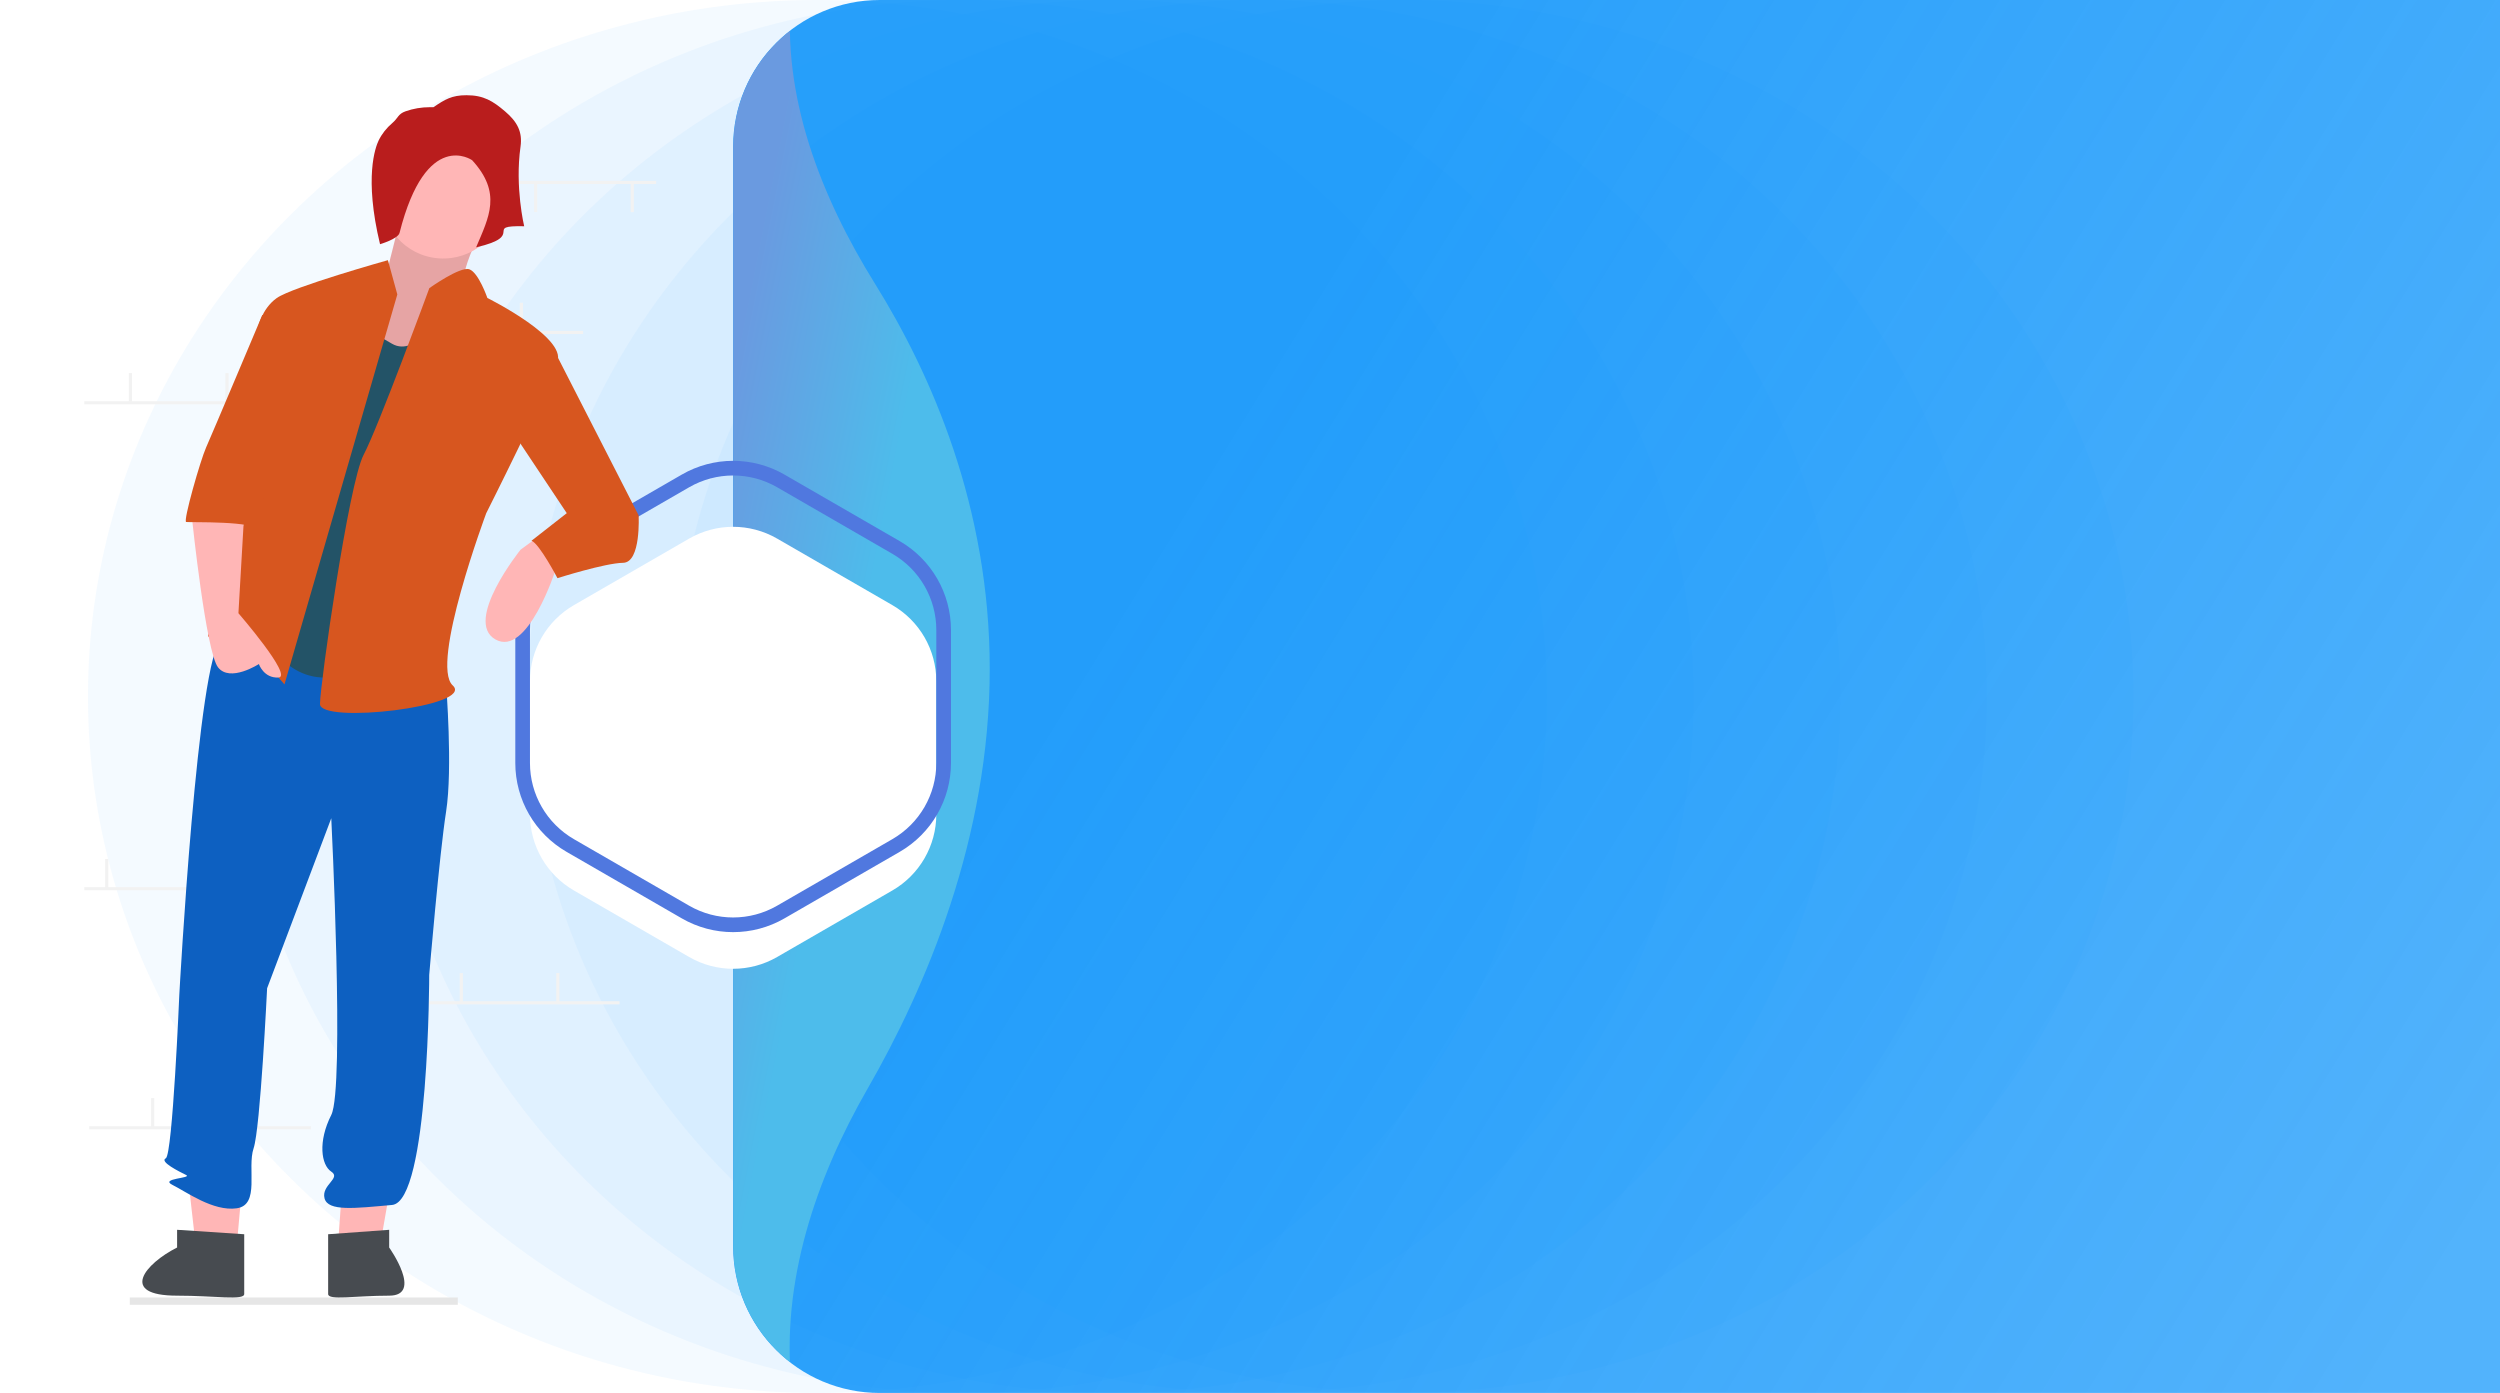 <svg width="341" height="190" viewBox="0 0 341 190" fill="none" xmlns="http://www.w3.org/2000/svg">
<rect width="341" height="190" fill="white"/>
<ellipse cx="111.5" cy="95" rx="99.5" ry="95" fill="#46ADFB" fill-opacity="0.06"/>
<ellipse cx="131.5" cy="95" rx="99.5" ry="95" fill="#46ADFB" fill-opacity="0.06"/>
<ellipse cx="151.5" cy="95" rx="99.5" ry="95" fill="#46ADFB" fill-opacity="0.06"/>
<ellipse cx="171.5" cy="95" rx="99.5" ry="95" fill="#46ADFB" fill-opacity="0.06"/>
<ellipse cx="191.5" cy="95" rx="99.5" ry="95" fill="#46ADFB" fill-opacity="0.06"/>
<g clip-path="url(#clip0_3_983)">
<path d="M100 20C100 8.954 108.954 0 120 0H341V190H120C108.954 190 100 181.046 100 170V20Z" fill="url(#paint0_linear_3_983)"/>
<g filter="url(#filter0_d_3_983)">
<path d="M100 0H107.964V0C106.54 13.993 111.944 27.8 119.374 39.742C127.009 52.013 135 70.133 135 92.226C135 115.314 126.273 135.715 118.346 149.485C111.25 161.811 106.524 175.851 107.964 190V190H100V0Z" fill="url(#paint1_linear_3_983)"/>
</g>
</g>
<g filter="url(#filter1_d_3_983)">
<path d="M94 66.464C97.713 64.32 102.287 64.32 106 66.464L121.713 75.536C125.426 77.68 127.713 81.641 127.713 85.928V104.072C127.713 108.359 125.426 112.321 121.713 114.464L106 123.536C102.287 125.679 97.713 125.679 94 123.536L78.287 114.464C74.574 112.321 72.287 108.359 72.287 104.072V85.928C72.287 81.641 74.574 77.68 78.287 75.536L94 66.464Z" fill="white"/>
</g>
<path d="M122.213 74.67L106.5 65.598C102.478 63.276 97.522 63.276 93.5 65.598L77.787 74.67C73.765 76.992 71.287 81.284 71.287 85.928V104.072C71.287 108.716 73.765 113.008 77.787 115.33L93.5 124.402C97.522 126.724 102.478 126.724 106.5 124.402L122.213 115.33C126.235 113.008 128.713 108.716 128.713 104.072V85.928C128.713 81.284 126.235 76.992 122.213 74.67Z" stroke="url(#paint2_angular_3_983)" stroke-width="2"/>
<g clip-path="url(#clip1_3_983)">
<path d="M32.126 171.767L26.927 171.952L24.618 151.513L33.977 151.181L32.126 171.767Z" fill="#FFB6B6"/>
<path d="M51.815 170.06L46.133 169.383L47.604 148.901L55.352 149.827L51.815 170.06Z" fill="#FFB6B6"/>
<path d="M64.65 24.668H94.875V25.094H64.65V24.668Z" fill="#F2F2F2"/>
<path d="M72.849 24.989H73.281V28.932H72.849V24.989Z" fill="#F2F2F2"/>
<path d="M86.021 24.989H86.453V28.932H86.021V24.989Z" fill="#F2F2F2"/>
<path d="M49.314 45.13H79.539V45.556H49.314V45.13Z" fill="#F2F2F2"/>
<path d="M70.903 41.293H71.336V45.236H70.903V41.293Z" fill="#F2F2F2"/>
<path d="M57.739 41.293H58.172V45.236H57.739V41.293Z" fill="#F2F2F2"/>
<path d="M9.158 54.721H39.383V55.147H9.158V54.721Z" fill="#F2F2F2"/>
<path d="M30.747 50.884H31.18V54.827H30.747V50.884Z" fill="#F2F2F2"/>
<path d="M17.575 50.884H18.008V54.827H17.575V50.884Z" fill="#F2F2F2"/>
<path d="M12.173 153.615H42.398V154.041H12.173V153.615Z" fill="#F2F2F2"/>
<path d="M33.771 149.781H34.203V153.724H33.771V149.781Z" fill="#F2F2F2"/>
<path d="M20.607 149.781H21.039V153.724H20.607V149.781Z" fill="#F2F2F2"/>
<path d="M54.283 136.566H84.508V136.992H54.283V136.566Z" fill="#F2F2F2"/>
<path d="M75.872 132.729H76.305V136.672H75.872V132.729Z" fill="#F2F2F2"/>
<path d="M62.708 132.729H63.141V136.672H62.708V132.729Z" fill="#F2F2F2"/>
<path d="M5.923 121.006H36.148V121.433H5.923V121.006Z" fill="#F2F2F2"/>
<path d="M27.513 117.172H27.945V121.115H27.513V117.172Z" fill="#F2F2F2"/>
<path d="M14.341 117.172H14.773V121.115H14.341V117.172Z" fill="#F2F2F2"/>
<path d="M17.702 176.975H62.445V177.975H17.702V176.975Z" fill="#E6E6E6"/>
<path d="M66.536 29.724C66.536 29.724 61.895 37.936 63.574 39.605C65.252 41.274 54.956 50.834 54.956 50.834L45.379 46.441L52.491 38.187C52.491 38.187 54.818 29.12 55.053 27.776C55.288 26.431 66.536 29.724 66.536 29.724Z" fill="#FFB6B6"/>
<path opacity="0.1" d="M66.536 29.724C66.536 29.724 61.895 37.936 63.574 39.605C65.252 41.274 54.956 50.834 54.956 50.834L45.379 46.441L52.491 38.187C52.491 38.187 54.818 29.12 55.053 27.776C55.288 26.431 66.536 29.724 66.536 29.724Z" fill="black"/>
<path d="M60.848 93.414C60.848 93.414 61.77 104.783 60.848 110.695C59.927 116.607 58.545 132.979 58.545 132.979C58.545 132.979 58.545 163.903 53.478 164.357C48.411 164.812 44.726 165.267 44.265 163.448C43.804 161.629 46.568 160.719 45.186 159.81C43.804 158.9 43.344 155.717 45.186 152.079C47.029 148.441 45.186 111.605 45.186 111.605L36.434 134.798C36.434 134.798 35.513 153.898 34.592 156.626C33.67 159.355 35.513 164.357 32.288 164.812C29.064 165.267 25.379 162.538 23.536 161.629C21.694 160.719 26.3 160.719 25.379 160.265C24.457 159.81 21.694 158.445 22.615 157.991C23.536 157.536 24.457 135.707 24.457 135.707C24.457 135.707 26.991 89.094 30.215 87.275C33.44 85.456 35.513 88.589 35.513 88.589L60.848 93.414Z" fill="#0D60C1"/>
<path d="M53.083 167.746V170.162C53.083 170.162 57.765 176.729 53.083 176.729C48.401 176.729 44.759 177.41 44.759 176.504V168.35L53.083 167.746Z" fill="#474B50"/>
<path d="M24.156 167.746V170.162C19.785 172.36 16.144 176.729 24.156 176.729C29.306 176.729 33.312 177.41 33.312 176.504V168.35L24.156 167.746Z" fill="#474B50"/>
<path d="M59.05 35.143C54.538 34.378 51.512 30.145 52.293 25.69C53.073 21.234 57.364 18.243 61.876 19.009C66.389 19.774 69.414 24.006 68.634 28.462C67.853 32.917 63.563 35.909 59.05 35.143Z" fill="#FFB6B6"/>
<path d="M60.319 42.512C60.319 42.512 56.872 48.85 53.476 46.889L50.08 44.929L36.189 86.877C36.189 86.877 39.926 94.895 47.974 91.645C56.022 88.395 60.319 42.512 60.319 42.512Z" fill="#235367"/>
<path d="M54.195 40.16L52.91 35.487C52.91 35.487 39.885 39.139 37.75 40.653C35.615 42.167 35.136 44.899 35.136 44.899L36.32 56.824C36.32 56.824 31.025 81.718 30.865 82.629C30.706 83.54 26.651 88.01 29.239 86.574C31.828 85.137 32.601 83.392 33.938 86.433C35.275 89.473 38.802 93.354 38.802 93.354L54.195 40.16Z" fill="#D7561F"/>
<path d="M33.263 70.844L32.522 83.641C32.522 83.641 40.013 92.295 37.99 92.414C35.968 92.532 35.31 90.575 35.31 90.575C35.31 90.575 31.36 93.135 29.73 91.013C28.101 88.89 26.225 71.035 26.225 71.035L33.263 70.844Z" fill="#FFB6B6"/>
<path d="M51.837 33.309C49.637 24.177 51.216 20.048 51.65 19.156C52.084 18.265 52.72 17.455 53.522 16.773C54.324 16.09 54.276 15.549 55.323 15.18C56.371 14.811 57.494 14.621 58.627 14.621H59.123C60.686 13.563 61.626 12.987 63.623 12.988C65.977 12.988 67.234 13.784 68.898 15.2C70.563 16.616 71.286 18 71 20C70.214 25.5 71.498 30.86 71.498 30.86C65.76 30.738 71.891 32.13 64.94 33.738C66.692 29.608 68.498 26.327 64.398 21.85C64.398 21.85 58.123 17.434 54.498 31.762C54.287 32.594 51.837 33.309 51.837 33.309Z" fill="#B91D1D"/>
<path d="M58.562 39.302C58.562 39.302 62.775 36.295 64.025 36.735C65.275 37.175 66.479 40.645 66.479 40.645C66.479 40.645 78.014 46.382 75.859 49.658C74.784 53.208 66.319 70.008 66.319 70.008C66.319 70.008 58.63 90.63 61.752 93.493C64.874 96.355 43.609 98.812 43.645 96.019C43.682 93.226 47.563 65.894 49.597 62.04C51.631 58.186 58.562 39.302 58.562 39.302Z" fill="#D7561F"/>
<path d="M41.391 43.917L35.778 42.965C35.778 42.965 28.875 59.331 28.107 61.047C27.34 62.762 24.94 71.124 25.394 71.201C25.848 71.278 35.24 71.025 35.005 72.37L41.391 43.917Z" fill="#D7561F"/>
<path d="M76.614 70.832L70.997 74.988C70.997 74.988 63.183 84.721 67.572 87.217C71.96 89.713 75.784 77.711 75.784 77.711L79.005 74.816L76.614 70.832Z" fill="#FFB6B6"/>
<path d="M70.448 46.139L76.031 48.647L87.109 70.297C87.109 70.297 87.459 76.73 84.992 76.767C82.525 76.803 76.037 78.862 76.037 78.862C76.037 78.862 73.583 74.173 72.5 73.756L77.307 69.996L67.789 55.704L70.448 46.139Z" fill="#D7561F"/>
</g>
<defs>
<filter id="filter0_d_3_983" x="80" y="-21" width="75" height="230" filterUnits="userSpaceOnUse" color-interpolation-filters="sRGB">
<feFlood flood-opacity="0" result="BackgroundImageFix"/>
<feColorMatrix in="SourceAlpha" type="matrix" values="0 0 0 0 0 0 0 0 0 0 0 0 0 0 0 0 0 0 127 0" result="hardAlpha"/>
<feOffset dy="-1"/>
<feGaussianBlur stdDeviation="10"/>
<feComposite in2="hardAlpha" operator="out"/>
<feColorMatrix type="matrix" values="0 0 0 0 0 0 0 0 0 0 0 0 0 0 0 0 0 0 0.5 0"/>
<feBlend mode="normal" in2="BackgroundImageFix" result="effect1_dropShadow_3_983"/>
<feBlend mode="normal" in="SourceGraphic" in2="effect1_dropShadow_3_983" result="shape"/>
</filter>
<filter id="filter1_d_3_983" x="62.287" y="61.856" width="75.426" height="80.287" filterUnits="userSpaceOnUse" color-interpolation-filters="sRGB">
<feFlood flood-opacity="0" result="BackgroundImageFix"/>
<feColorMatrix in="SourceAlpha" type="matrix" values="0 0 0 0 0 0 0 0 0 0 0 0 0 0 0 0 0 0 127 0" result="hardAlpha"/>
<feOffset dy="7"/>
<feGaussianBlur stdDeviation="5"/>
<feComposite in2="hardAlpha" operator="out"/>
<feColorMatrix type="matrix" values="0 0 0 0 0 0 0 0 0 0 0 0 0 0 0 0 0 0 0.1 0"/>
<feBlend mode="normal" in2="BackgroundImageFix" result="effect1_dropShadow_3_983"/>
<feBlend mode="normal" in="SourceGraphic" in2="effect1_dropShadow_3_983" result="shape"/>
</filter>
<linearGradient id="paint0_linear_3_983" x1="176.733" y1="44.38" x2="347.036" y2="149.605" gradientUnits="userSpaceOnUse">
<stop stop-color="#008EFA" stop-opacity="0.83"/>
<stop offset="1" stop-color="#008EFA" stop-opacity="0.68"/>
</linearGradient>
<linearGradient id="paint1_linear_3_983" x1="96.102" y1="70.625" x2="120.023" y2="75.376" gradientUnits="userSpaceOnUse">
<stop stop-color="#6A9AE0"/>
<stop offset="1" stop-color="#4DBCEB"/>
</linearGradient>
<radialGradient id="paint2_angular_3_983" cx="0" cy="0" r="1" gradientUnits="userSpaceOnUse" gradientTransform="translate(100 95) rotate(90) scale(32)">
<stop offset="0.137" stop-color="#D260FA"/>
<stop offset="0.499" stop-color="#488FD0"/>
<stop offset="0.868" stop-color="#5078DF"/>
</radialGradient>
<clipPath id="clip0_3_983">
<path d="M100 20C100 8.954 108.954 0 120 0H341V190H120C108.954 190 100 181.046 100 170V20Z" fill="white"/>
</clipPath>
<clipPath id="clip1_3_983">
<rect width="78" height="166" fill="white" transform="matrix(-1 0 0 1 89.5 12)"/>
</clipPath>
</defs>
</svg>
